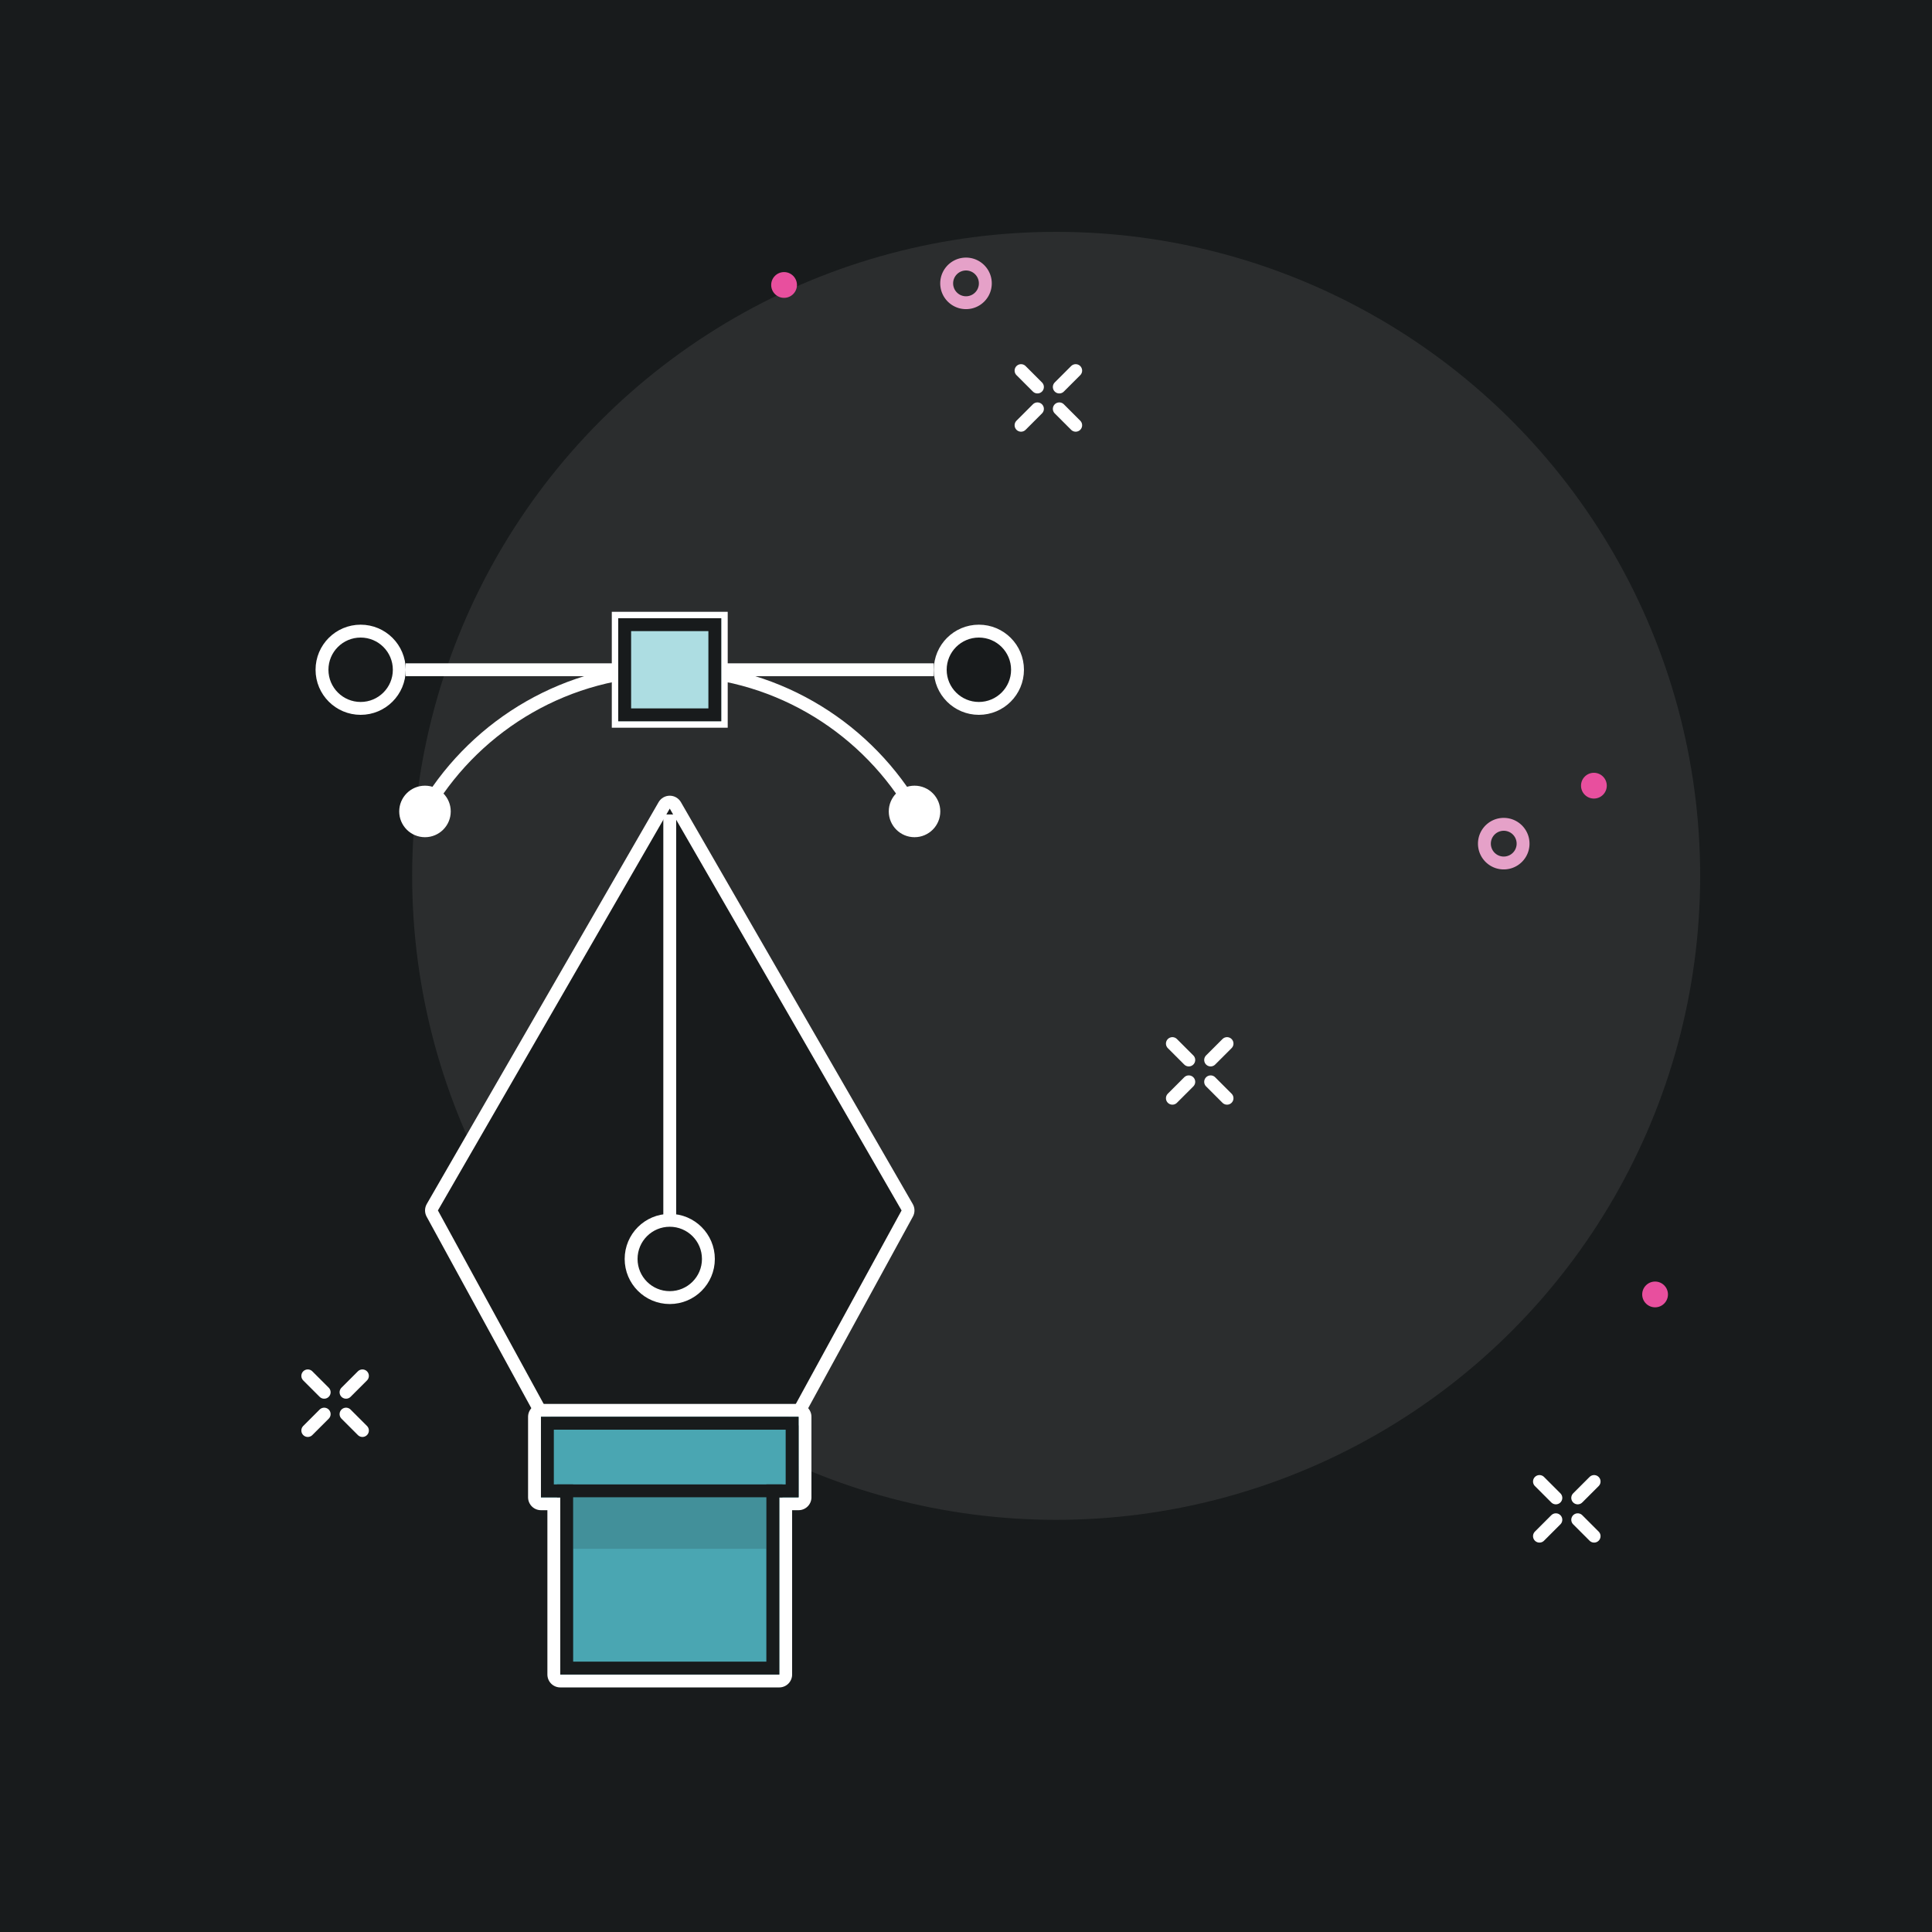 <?xml version="1.0" encoding="UTF-8" standalone="no"?><!DOCTYPE svg PUBLIC "-//W3C//DTD SVG 1.1//EN" "http://www.w3.org/Graphics/SVG/1.1/DTD/svg11.dtd"><svg width="100%" height="100%" viewBox="0 0 300 300" version="1.1" xmlns="http://www.w3.org/2000/svg" xmlns:xlink="http://www.w3.org/1999/xlink" xml:space="preserve" xmlns:serif="http://www.serif.com/" style="fill-rule:evenodd;clip-rule:evenodd;stroke-linecap:round;stroke-miterlimit:3;"><rect x="0" y="0" width="300" height="300" style="fill:#181b1c;"/><g><circle cx="164" cy="136" r="100" style="fill:#656565;fill-opacity:0.25;"/><g><path d="M56.278,222.13l-2.546,-2.546" style="fill:none;stroke:#fff;stroke-width:2px;"/><path d="M50.338,216.19l-2.545,-2.545" style="fill:none;stroke:#fff;stroke-width:2px;"/><path d="M56.278,213.645l-2.546,2.545" style="fill:none;stroke:#fff;stroke-width:2px;"/><path d="M50.338,219.584l-2.545,2.546" style="fill:none;stroke:#fff;stroke-width:2px;"/></g><g><path d="M190.533,170.533l-2.546,-2.546" style="fill:none;stroke:#fff;stroke-width:2px;"/><path d="M184.593,164.593l-2.545,-2.545" style="fill:none;stroke:#fff;stroke-width:2px;"/><path d="M190.533,162.048l-2.546,2.545" style="fill:none;stroke:#fff;stroke-width:2px;"/><path d="M184.593,167.987l-2.545,2.546" style="fill:none;stroke:#fff;stroke-width:2px;"/></g><g><path d="M167.033,66.033l-2.546,-2.546" style="fill:none;stroke:#fff;stroke-width:2px;"/><path d="M161.093,60.093l-2.545,-2.545" style="fill:none;stroke:#fff;stroke-width:2px;"/><path d="M167.033,57.548l-2.546,2.545" style="fill:none;stroke:#fff;stroke-width:2px;"/><path d="M161.093,63.487l-2.545,2.546" style="fill:none;stroke:#fff;stroke-width:2px;"/></g><g><path d="M247.533,238.533l-2.546,-2.546" style="fill:none;stroke:#fff;stroke-width:2px;"/><path d="M241.593,232.593l-2.545,-2.545" style="fill:none;stroke:#fff;stroke-width:2px;"/><path d="M247.533,230.048l-2.546,2.545" style="fill:none;stroke:#fff;stroke-width:2px;"/><path d="M241.593,235.987l-2.545,2.546" style="fill:none;stroke:#fff;stroke-width:2px;"/></g><g><circle cx="121.75" cy="44.25" r="2" style="fill:#e84f9e;"/></g><g><circle cx="247.5" cy="122" r="2" style="fill:#e84f9e;"/></g><g><circle cx="257" cy="201" r="2" style="fill:#e84f9e;"/></g><g><path d="M150.052,40l0.051,0.001l0.052,0.002l0.051,0.002l0.051,0.003l0.051,0.004l0.05,0.004l0.051,0.005l0.05,0.005l0.05,0.006l0.05,0.007l0.05,0.007l0.049,0.008l0.05,0.009l0.049,0.009l0.049,0.009l0.048,0.011l0.049,0.011l0.048,0.011l0.048,0.012l0.048,0.013l0.048,0.013l0.047,0.014l0.047,0.014l0.047,0.015l0.046,0.015l0.047,0.016l0.046,0.017l0.046,0.017l0.045,0.018l0.045,0.018l0.045,0.019l0.045,0.019l0.045,0.02l0.044,0.02l0.044,0.021l0.043,0.021l0.043,0.022l0.043,0.022l0.043,0.023l0.042,0.023l0.042,0.024l0.042,0.025l0.041,0.024l0.042,0.026l0.04,0.026l0.041,0.026l0.04,0.027l0.04,0.027l0.039,0.027l0.039,0.029l0.039,0.028l0.038,0.029l0.038,0.03l0.038,0.03l0.037,0.03l0.037,0.031l0.036,0.031l0.036,0.032l0.036,0.032l0.035,0.032l0.035,0.033l0.035,0.033l0.034,0.034l0.034,0.034l0.033,0.035l0.033,0.035l0.032,0.035l0.032,0.036l0.032,0.036l0.031,0.036l0.031,0.037l0.03,0.037l0.03,0.038l0.03,0.038l0.029,0.038l0.028,0.039l0.029,0.039l0.027,0.039l0.027,0.04l0.027,0.04l0.026,0.041l0.026,0.04l0.026,0.042l0.024,0.041l0.025,0.042l0.024,0.042l0.023,0.042l0.023,0.043l0.022,0.043l0.022,0.043l0.021,0.043l0.021,0.044l0.02,0.044l0.02,0.045l0.019,0.045l0.019,0.045l0.018,0.045l0.018,0.045l0.017,0.046l0.017,0.046l0.016,0.047l0.015,0.046l0.015,0.047l0.014,0.047l0.014,0.047l0.013,0.048l0.013,0.048l0.012,0.048l0.011,0.048l0.011,0.049l0.011,0.048l0.009,0.049l0.009,0.049l0.009,0.05l0.008,0.049l0.007,0.05l0.007,0.05l0.006,0.05l0.005,0.05l0.005,0.051l0.004,0.05l0.004,0.051l0.003,0.051l0.002,0.051l0.002,0.052l0.001,0.051l0,0.052l0,0.052l-0.001,0.051l-0.002,0.052l-0.002,0.051l-0.003,0.051l-0.004,0.051l-0.004,0.05l-0.005,0.051l-0.005,0.05l-0.006,0.05l-0.007,0.05l-0.007,0.05l-0.008,0.049l-0.009,0.05l-0.009,0.049l-0.009,0.049l-0.011,0.048l-0.011,0.049l-0.011,0.048l-0.012,0.048l-0.013,0.048l-0.013,0.048l-0.014,0.047l-0.014,0.047l-0.015,0.047l-0.015,0.046l-0.016,0.047l-0.017,0.046l-0.017,0.046l-0.018,0.045l-0.018,0.045l-0.019,0.045l-0.019,0.045l-0.02,0.045l-0.02,0.044l-0.021,0.044l-0.021,0.043l-0.022,0.043l-0.022,0.043l-0.023,0.043l-0.023,0.042l-0.024,0.042l-0.025,0.042l-0.024,0.041l-0.026,0.042l-0.026,0.04l-0.026,0.041l-0.027,0.04l-0.027,0.04l-0.027,0.039l-0.029,0.039l-0.028,0.039l-0.029,0.038l-0.03,0.038l-0.03,0.038l-0.03,0.037l-0.031,0.037l-0.031,0.036l-0.032,0.036l-0.032,0.036l-0.032,0.035l-0.033,0.035l-0.033,0.035l-0.034,0.034l-0.034,0.034l-0.035,0.033l-0.035,0.033l-0.035,0.032l-0.036,0.032l-0.036,0.032l-0.036,0.031l-0.037,0.031l-0.037,0.03l-0.038,0.03l-0.038,0.03l-0.038,0.029l-0.039,0.028l-0.039,0.029l-0.039,0.027l-0.04,0.027l-0.04,0.027l-0.041,0.026l-0.04,0.026l-0.042,0.026l-0.041,0.024l-0.042,0.025l-0.042,0.024l-0.042,0.023l-0.043,0.023l-0.043,0.022l-0.043,0.022l-0.043,0.021l-0.044,0.021l-0.044,0.02l-0.045,0.02l-0.045,0.019l-0.045,0.019l-0.045,0.018l-0.045,0.018l-0.046,0.017l-0.046,0.017l-0.047,0.016l-0.046,0.015l-0.047,0.015l-0.047,0.014l-0.047,0.014l-0.048,0.013l-0.048,0.013l-0.048,0.012l-0.048,0.011l-0.049,0.011l-0.048,0.011l-0.049,0.009l-0.049,0.009l-0.05,0.009l-0.049,0.008l-0.05,0.007l-0.05,0.007l-0.05,0.006l-0.05,0.005l-0.051,0.005l-0.05,0.004l-0.051,0.004l-0.051,0.003l-0.051,0.002l-0.052,0.002l-0.051,0.001l-0.052,0l-0.052,0l-0.051,-0.001l-0.052,-0.002l-0.051,-0.002l-0.051,-0.003l-0.051,-0.004l-0.05,-0.004l-0.051,-0.005l-0.05,-0.005l-0.05,-0.006l-0.05,-0.007l-0.05,-0.007l-0.049,-0.008l-0.05,-0.009l-0.049,-0.009l-0.049,-0.009l-0.048,-0.011l-0.049,-0.011l-0.048,-0.011l-0.048,-0.012l-0.048,-0.013l-0.048,-0.013l-0.047,-0.014l-0.047,-0.014l-0.047,-0.015l-0.046,-0.015l-0.047,-0.016l-0.046,-0.017l-0.046,-0.017l-0.045,-0.018l-0.045,-0.018l-0.045,-0.019l-0.045,-0.019l-0.045,-0.02l-0.044,-0.02l-0.044,-0.021l-0.043,-0.021l-0.043,-0.022l-0.043,-0.022l-0.043,-0.023l-0.042,-0.023l-0.042,-0.024l-0.042,-0.025l-0.041,-0.024l-0.042,-0.026l-0.04,-0.026l-0.041,-0.026l-0.04,-0.027l-0.04,-0.027l-0.039,-0.027l-0.039,-0.029l-0.039,-0.028l-0.038,-0.029l-0.038,-0.03l-0.038,-0.03l-0.037,-0.03l-0.037,-0.031l-0.036,-0.031l-0.036,-0.032l-0.036,-0.032l-0.035,-0.032l-0.035,-0.033l-0.035,-0.033l-0.034,-0.034l-0.034,-0.034l-0.033,-0.035l-0.033,-0.035l-0.032,-0.035l-0.032,-0.036l-0.032,-0.036l-0.031,-0.036l-0.031,-0.037l-0.03,-0.037l-0.03,-0.038l-0.03,-0.038l-0.029,-0.038l-0.028,-0.039l-0.029,-0.039l-0.027,-0.039l-0.027,-0.04l-0.027,-0.04l-0.026,-0.041l-0.026,-0.04l-0.026,-0.042l-0.024,-0.041l-0.025,-0.042l-0.024,-0.042l-0.023,-0.042l-0.023,-0.043l-0.022,-0.043l-0.022,-0.043l-0.021,-0.043l-0.021,-0.044l-0.02,-0.044l-0.02,-0.045l-0.019,-0.045l-0.019,-0.045l-0.018,-0.045l-0.018,-0.045l-0.017,-0.046l-0.017,-0.046l-0.016,-0.047l-0.015,-0.046l-0.015,-0.047l-0.014,-0.047l-0.014,-0.047l-0.013,-0.048l-0.013,-0.048l-0.012,-0.048l-0.011,-0.048l-0.011,-0.049l-0.011,-0.048l-0.009,-0.049l-0.009,-0.049l-0.009,-0.05l-0.008,-0.049l-0.007,-0.05l-0.007,-0.05l-0.006,-0.05l-0.005,-0.05l-0.005,-0.051l-0.004,-0.05l-0.004,-0.051l-0.003,-0.051l-0.002,-0.051l-0.002,-0.052l-0.001,-0.051l0,-0.052l0,-0.052l0.001,-0.051l0.002,-0.052l0.002,-0.051l0.003,-0.051l0.004,-0.051l0.004,-0.05l0.005,-0.051l0.005,-0.05l0.006,-0.05l0.007,-0.05l0.007,-0.05l0.008,-0.049l0.009,-0.05l0.009,-0.049l0.009,-0.049l0.011,-0.048l0.011,-0.049l0.011,-0.048l0.012,-0.048l0.013,-0.048l0.013,-0.048l0.014,-0.047l0.014,-0.047l0.015,-0.047l0.015,-0.046l0.016,-0.047l0.017,-0.046l0.017,-0.046l0.018,-0.045l0.018,-0.045l0.019,-0.045l0.019,-0.045l0.02,-0.045l0.02,-0.044l0.021,-0.044l0.021,-0.043l0.022,-0.043l0.022,-0.043l0.023,-0.043l0.023,-0.042l0.024,-0.042l0.025,-0.042l0.024,-0.041l0.026,-0.042l0.026,-0.04l0.026,-0.041l0.027,-0.04l0.027,-0.04l0.027,-0.039l0.029,-0.039l0.028,-0.039l0.029,-0.038l0.03,-0.038l0.03,-0.038l0.03,-0.037l0.031,-0.037l0.031,-0.036l0.032,-0.036l0.032,-0.036l0.032,-0.035l0.033,-0.035l0.033,-0.035l0.034,-0.034l0.034,-0.034l0.035,-0.033l0.035,-0.033l0.035,-0.032l0.036,-0.032l0.036,-0.032l0.036,-0.031l0.037,-0.031l0.037,-0.03l0.038,-0.03l0.038,-0.03l0.038,-0.029l0.039,-0.028l0.039,-0.029l0.039,-0.027l0.04,-0.027l0.04,-0.027l0.041,-0.026l0.04,-0.026l0.042,-0.026l0.041,-0.024l0.042,-0.025l0.042,-0.024l0.042,-0.023l0.043,-0.023l0.043,-0.022l0.043,-0.022l0.043,-0.021l0.044,-0.021l0.044,-0.02l0.045,-0.02l0.045,-0.019l0.045,-0.019l0.045,-0.018l0.045,-0.018l0.046,-0.017l0.046,-0.017l0.047,-0.016l0.046,-0.015l0.047,-0.015l0.047,-0.014l0.047,-0.014l0.048,-0.013l0.048,-0.013l0.048,-0.012l0.048,-0.011l0.049,-0.011l0.048,-0.011l0.049,-0.009l0.049,-0.009l0.05,-0.009l0.049,-0.008l0.05,-0.007l0.05,-0.007l0.05,-0.006l0.05,-0.005l0.051,-0.005l0.05,-0.004l0.051,-0.004l0.051,-0.003l0.051,-0.002l0.052,-0.002l0.051,-0.001l0.052,0l0.052,0Zm-0.078,2l-0.027,0.001l-0.026,0.001l-0.025,0.001l-0.025,0.001l-0.025,0.002l-0.027,0.002l-0.026,0.003l-0.024,0.002l-0.026,0.003l-0.026,0.004l-0.023,0.003l-0.025,0.004l-0.024,0.004l-0.026,0.005l-0.023,0.005l-0.023,0.005l-0.025,0.005l-0.025,0.006l-0.025,0.006l-0.021,0.006l-0.024,0.006l-0.024,0.008l-0.023,0.006l-0.025,0.008l-0.022,0.008l-0.022,0.007l-0.024,0.009l-0.022,0.008l-0.023,0.009l-0.024,0.01l-0.019,0.008l-0.023,0.01l-0.023,0.01l-0.022,0.01l-0.023,0.011l-0.02,0.01l-0.023,0.011l-0.02,0.011l-0.022,0.011l-0.021,0.012l-0.019,0.011l-0.023,0.013l-0.022,0.013l-0.021,0.013l-0.018,0.012l-0.02,0.013l-0.021,0.014l-0.02,0.013l-0.019,0.014l-0.019,0.013l-0.021,0.016l-0.02,0.015l-0.018,0.014l-0.018,0.015l-0.018,0.014l-0.021,0.018l-0.018,0.015l-0.018,0.016l-0.018,0.016l-0.016,0.014l-0.02,0.019l-0.016,0.016l-0.017,0.016l-0.019,0.02l-0.016,0.016l-0.015,0.017l-0.017,0.018l-0.015,0.017l-0.018,0.021l-0.017,0.019l-0.012,0.014l-0.016,0.019l-0.017,0.022l-0.015,0.019l-0.013,0.017l-0.014,0.02l-0.015,0.021l-0.013,0.018l-0.015,0.022l-0.013,0.019l-0.013,0.02l-0.014,0.023l-0.012,0.019l-0.012,0.021l-0.012,0.02l-0.012,0.021l-0.012,0.021l-0.011,0.022l-0.011,0.021l-0.011,0.021l-0.011,0.023l-0.009,0.019l-0.011,0.022l-0.01,0.024l-0.01,0.023l-0.009,0.023l-0.008,0.02l-0.01,0.024l-0.008,0.022l-0.007,0.02l-0.01,0.029l-0.007,0.021l-0.007,0.021l-0.008,0.027l-0.007,0.022l-0.006,0.023l-0.006,0.022l-0.006,0.023l-0.006,0.027l-0.005,0.024l-0.005,0.024l-0.005,0.024l-0.005,0.024l-0.004,0.025l-0.004,0.025l-0.004,0.025l-0.002,0.022l-0.004,0.029l-0.003,0.027l-0.002,0.022l-0.002,0.023l-0.002,0.027l-0.001,0.027l-0.001,0.024l-0.001,0.027l-0.001,0.028l0,0.025l0,0.025l0.001,0.028l0.001,0.027l0.001,0.024l0.001,0.027l0.002,0.027l0.002,0.023l0.002,0.022l0.003,0.027l0.004,0.029l0.002,0.022l0.004,0.025l0.004,0.025l0.004,0.025l0.005,0.024l0.005,0.024l0.005,0.024l0.005,0.024l0.006,0.027l0.006,0.023l0.006,0.022l0.006,0.023l0.007,0.022l0.008,0.027l0.007,0.021l0.007,0.021l0.01,0.029l0.007,0.02l0.008,0.022l0.01,0.024l0.008,0.02l0.009,0.023l0.01,0.023l0.01,0.024l0.011,0.022l0.009,0.019l0.011,0.023l0.011,0.021l0.011,0.021l0.011,0.022l0.012,0.021l0.012,0.021l0.012,0.02l0.012,0.021l0.012,0.019l0.014,0.023l0.013,0.02l0.013,0.019l0.015,0.022l0.013,0.018l0.015,0.021l0.014,0.02l0.013,0.017l0.015,0.019l0.017,0.022l0.016,0.019l0.012,0.014l0.017,0.019l0.018,0.021l0.015,0.017l0.017,0.018l0.015,0.017l0.016,0.016l0.019,0.02l0.017,0.016l0.016,0.016l0.02,0.019l0.016,0.014l0.018,0.016l0.018,0.016l0.018,0.015l0.021,0.018l0.018,0.014l0.018,0.015l0.018,0.014l0.02,0.015l0.021,0.016l0.019,0.013l0.019,0.014l0.02,0.013l0.021,0.014l0.02,0.013l0.018,0.012l0.021,0.013l0.022,0.013l0.023,0.013l0.019,0.011l0.021,0.012l0.022,0.011l0.02,0.011l0.023,0.011l0.02,0.01l0.023,0.011l0.022,0.01l0.023,0.01l0.023,0.01l0.019,0.008l0.024,0.01l0.023,0.009l0.022,0.008l0.024,0.009l0.022,0.007l0.022,0.008l0.025,0.008l0.023,0.006l0.024,0.008l0.024,0.006l0.021,0.006l0.025,0.006l0.025,0.006l0.025,0.005l0.023,0.005l0.023,0.005l0.026,0.005l0.024,0.004l0.025,0.004l0.023,0.003l0.026,0.004l0.026,0.003l0.024,0.002l0.026,0.003l0.027,0.002l0.025,0.002l0.025,0.001l0.025,0.001l0.026,0.001l0.027,0.001l0.026,0l0.026,0l0.027,-0.001l0.026,-0.001l0.025,-0.001l0.025,-0.001l0.025,-0.002l0.027,-0.002l0.026,-0.003l0.024,-0.002l0.026,-0.003l0.026,-0.004l0.023,-0.003l0.025,-0.004l0.024,-0.004l0.026,-0.005l0.023,-0.005l0.023,-0.005l0.025,-0.005l0.025,-0.006l0.025,-0.006l0.021,-0.006l0.024,-0.006l0.024,-0.008l0.023,-0.006l0.025,-0.008l0.022,-0.008l0.022,-0.007l0.024,-0.009l0.022,-0.008l0.023,-0.009l0.024,-0.01l0.019,-0.008l0.023,-0.01l0.023,-0.01l0.022,-0.01l0.023,-0.011l0.02,-0.01l0.023,-0.011l0.02,-0.011l0.022,-0.011l0.021,-0.012l0.019,-0.011l0.023,-0.013l0.022,-0.013l0.021,-0.013l0.018,-0.012l0.02,-0.013l0.021,-0.014l0.02,-0.013l0.019,-0.014l0.019,-0.013l0.021,-0.016l0.02,-0.015l0.018,-0.014l0.018,-0.015l0.018,-0.014l0.021,-0.018l0.018,-0.015l0.018,-0.016l0.018,-0.016l0.016,-0.014l0.02,-0.019l0.016,-0.016l0.017,-0.016l0.019,-0.02l0.016,-0.016l0.015,-0.017l0.017,-0.018l0.015,-0.017l0.018,-0.021l0.017,-0.019l0.012,-0.014l0.016,-0.019l0.017,-0.022l0.015,-0.019l0.013,-0.017l0.014,-0.02l0.015,-0.021l0.013,-0.018l0.015,-0.022l0.013,-0.019l0.013,-0.02l0.014,-0.023l0.012,-0.019l0.012,-0.021l0.012,-0.02l0.012,-0.021l0.012,-0.021l0.011,-0.022l0.011,-0.021l0.011,-0.021l0.011,-0.023l0.009,-0.019l0.011,-0.022l0.01,-0.024l0.01,-0.023l0.009,-0.023l0.008,-0.02l0.01,-0.024l0.008,-0.022l0.007,-0.02l0.01,-0.029l0.007,-0.021l0.007,-0.021l0.008,-0.027l0.007,-0.022l0.006,-0.023l0.006,-0.022l0.006,-0.023l0.006,-0.027l0.005,-0.024l0.005,-0.024l0.005,-0.024l0.005,-0.024l0.004,-0.025l0.004,-0.025l0.004,-0.025l0.002,-0.022l0.004,-0.029l0.003,-0.027l0.002,-0.022l0.002,-0.023l0.002,-0.027l0.001,-0.027l0.001,-0.024l0.001,-0.027l0.001,-0.028l0,-0.025l0,-0.025l-0.001,-0.028l-0.001,-0.027l-0.001,-0.024l-0.001,-0.027l-0.002,-0.027l-0.002,-0.023l-0.002,-0.022l-0.003,-0.027l-0.004,-0.029l-0.002,-0.022l-0.004,-0.025l-0.004,-0.025l-0.004,-0.025l-0.005,-0.024l-0.005,-0.024l-0.005,-0.024l-0.005,-0.024l-0.006,-0.027l-0.006,-0.023l-0.006,-0.022l-0.006,-0.023l-0.007,-0.022l-0.008,-0.027l-0.007,-0.021l-0.007,-0.021l-0.01,-0.029l-0.007,-0.02l-0.008,-0.022l-0.01,-0.024l-0.008,-0.02l-0.009,-0.023l-0.01,-0.023l-0.01,-0.024l-0.011,-0.022l-0.009,-0.019l-0.011,-0.023l-0.011,-0.021l-0.011,-0.021l-0.011,-0.022l-0.012,-0.021l-0.012,-0.021l-0.012,-0.02l-0.012,-0.021l-0.012,-0.019l-0.014,-0.023l-0.013,-0.02l-0.013,-0.019l-0.015,-0.022l-0.013,-0.018l-0.015,-0.021l-0.014,-0.02l-0.013,-0.017l-0.015,-0.019l-0.017,-0.022l-0.016,-0.019l-0.012,-0.014l-0.017,-0.019l-0.018,-0.021l-0.015,-0.017l-0.017,-0.018l-0.015,-0.017l-0.016,-0.016l-0.019,-0.02l-0.017,-0.016l-0.016,-0.016l-0.02,-0.019l-0.016,-0.014l-0.018,-0.016l-0.018,-0.016l-0.018,-0.015l-0.021,-0.018l-0.018,-0.014l-0.018,-0.015l-0.018,-0.014l-0.02,-0.015l-0.021,-0.016l-0.019,-0.013l-0.019,-0.014l-0.02,-0.013l-0.021,-0.014l-0.02,-0.013l-0.018,-0.012l-0.021,-0.013l-0.022,-0.013l-0.023,-0.013l-0.019,-0.011l-0.021,-0.012l-0.022,-0.011l-0.02,-0.011l-0.023,-0.011l-0.02,-0.01l-0.023,-0.011l-0.022,-0.01l-0.023,-0.01l-0.023,-0.01l-0.019,-0.008l-0.024,-0.01l-0.023,-0.009l-0.022,-0.008l-0.024,-0.009l-0.022,-0.007l-0.022,-0.008l-0.025,-0.008l-0.023,-0.006l-0.024,-0.008l-0.024,-0.006l-0.021,-0.006l-0.025,-0.006l-0.025,-0.006l-0.025,-0.005l-0.023,-0.005l-0.023,-0.005l-0.026,-0.005l-0.024,-0.004l-0.025,-0.004l-0.023,-0.003l-0.026,-0.004l-0.026,-0.003l-0.024,-0.002l-0.026,-0.003l-0.027,-0.002l-0.025,-0.002l-0.025,-0.001l-0.025,-0.001l-0.026,-0.001l-0.027,-0.001l-0.026,0l-0.026,0Z" style="fill:#e5a1c8;"/></g><g><path d="M233.552,127l0.051,0.001l0.052,0.002l0.051,0.002l0.051,0.003l0.051,0.004l0.05,0.004l0.051,0.005l0.05,0.005l0.05,0.006l0.05,0.007l0.05,0.007l0.049,0.008l0.05,0.009l0.049,0.009l0.049,0.009l0.048,0.011l0.049,0.011l0.048,0.011l0.048,0.012l0.048,0.013l0.048,0.013l0.047,0.014l0.047,0.014l0.047,0.015l0.046,0.015l0.047,0.016l0.046,0.017l0.046,0.017l0.045,0.018l0.045,0.018l0.045,0.019l0.045,0.019l0.045,0.02l0.044,0.02l0.044,0.021l0.043,0.021l0.043,0.022l0.043,0.022l0.043,0.023l0.042,0.023l0.042,0.024l0.042,0.025l0.041,0.024l0.042,0.026l0.04,0.026l0.041,0.026l0.04,0.027l0.04,0.027l0.039,0.027l0.039,0.029l0.039,0.028l0.038,0.029l0.038,0.03l0.038,0.03l0.037,0.03l0.037,0.031l0.036,0.031l0.036,0.032l0.036,0.032l0.035,0.032l0.035,0.033l0.035,0.033l0.034,0.034l0.034,0.034l0.033,0.035l0.033,0.035l0.032,0.035l0.032,0.036l0.032,0.036l0.031,0.036l0.031,0.037l0.03,0.037l0.03,0.038l0.03,0.038l0.029,0.038l0.028,0.039l0.029,0.039l0.027,0.039l0.027,0.04l0.027,0.04l0.026,0.041l0.026,0.04l0.026,0.042l0.024,0.041l0.025,0.042l0.024,0.042l0.023,0.042l0.023,0.043l0.022,0.043l0.022,0.043l0.021,0.043l0.021,0.044l0.02,0.044l0.02,0.045l0.019,0.045l0.019,0.045l0.018,0.045l0.018,0.045l0.017,0.046l0.017,0.046l0.016,0.047l0.015,0.046l0.015,0.047l0.014,0.047l0.014,0.047l0.013,0.048l0.013,0.048l0.012,0.048l0.011,0.048l0.011,0.049l0.011,0.048l0.009,0.049l0.009,0.049l0.009,0.05l0.008,0.049l0.007,0.05l0.007,0.05l0.006,0.05l0.005,0.05l0.005,0.051l0.004,0.05l0.004,0.051l0.003,0.051l0.002,0.051l0.002,0.052l0.001,0.051l0,0.052l0,0.052l-0.001,0.051l-0.002,0.052l-0.002,0.051l-0.003,0.051l-0.004,0.051l-0.004,0.05l-0.005,0.051l-0.005,0.05l-0.006,0.05l-0.007,0.05l-0.007,0.05l-0.008,0.049l-0.009,0.05l-0.009,0.049l-0.009,0.049l-0.011,0.048l-0.011,0.049l-0.011,0.048l-0.012,0.048l-0.013,0.048l-0.013,0.048l-0.014,0.047l-0.014,0.047l-0.015,0.047l-0.015,0.046l-0.016,0.047l-0.017,0.046l-0.017,0.046l-0.018,0.045l-0.018,0.045l-0.019,0.045l-0.019,0.045l-0.02,0.045l-0.02,0.044l-0.021,0.044l-0.021,0.043l-0.022,0.043l-0.022,0.043l-0.023,0.043l-0.023,0.042l-0.024,0.042l-0.025,0.042l-0.024,0.041l-0.026,0.042l-0.026,0.04l-0.026,0.041l-0.027,0.04l-0.027,0.04l-0.027,0.039l-0.029,0.039l-0.028,0.039l-0.029,0.038l-0.03,0.038l-0.03,0.038l-0.03,0.037l-0.031,0.037l-0.031,0.036l-0.032,0.036l-0.032,0.036l-0.032,0.035l-0.033,0.035l-0.033,0.035l-0.034,0.034l-0.034,0.034l-0.035,0.033l-0.035,0.033l-0.035,0.032l-0.036,0.032l-0.036,0.032l-0.036,0.031l-0.037,0.031l-0.037,0.03l-0.038,0.03l-0.038,0.03l-0.038,0.029l-0.039,0.028l-0.039,0.029l-0.039,0.027l-0.04,0.027l-0.04,0.027l-0.041,0.026l-0.04,0.026l-0.042,0.026l-0.041,0.024l-0.042,0.025l-0.042,0.024l-0.042,0.023l-0.043,0.023l-0.043,0.022l-0.043,0.022l-0.043,0.021l-0.044,0.021l-0.044,0.02l-0.045,0.02l-0.045,0.019l-0.045,0.019l-0.045,0.018l-0.045,0.018l-0.046,0.017l-0.046,0.017l-0.047,0.016l-0.046,0.015l-0.047,0.015l-0.047,0.014l-0.047,0.014l-0.048,0.013l-0.048,0.013l-0.048,0.012l-0.048,0.011l-0.049,0.011l-0.048,0.011l-0.049,0.009l-0.049,0.009l-0.05,0.009l-0.049,0.008l-0.05,0.007l-0.05,0.007l-0.05,0.006l-0.05,0.005l-0.051,0.005l-0.05,0.004l-0.051,0.004l-0.051,0.003l-0.051,0.002l-0.052,0.002l-0.051,0.001l-0.052,0l-0.052,0l-0.051,-0.001l-0.052,-0.002l-0.051,-0.002l-0.051,-0.003l-0.051,-0.004l-0.05,-0.004l-0.051,-0.005l-0.05,-0.005l-0.05,-0.006l-0.05,-0.007l-0.05,-0.007l-0.049,-0.008l-0.05,-0.009l-0.049,-0.009l-0.049,-0.009l-0.048,-0.011l-0.049,-0.011l-0.048,-0.011l-0.048,-0.012l-0.048,-0.013l-0.048,-0.013l-0.047,-0.014l-0.047,-0.014l-0.047,-0.015l-0.046,-0.015l-0.047,-0.016l-0.046,-0.017l-0.046,-0.017l-0.045,-0.018l-0.045,-0.018l-0.045,-0.019l-0.045,-0.019l-0.045,-0.02l-0.044,-0.02l-0.044,-0.021l-0.043,-0.021l-0.043,-0.022l-0.043,-0.022l-0.043,-0.023l-0.042,-0.023l-0.042,-0.024l-0.042,-0.025l-0.041,-0.024l-0.042,-0.026l-0.04,-0.026l-0.041,-0.026l-0.04,-0.027l-0.04,-0.027l-0.039,-0.027l-0.039,-0.029l-0.039,-0.028l-0.038,-0.029l-0.038,-0.03l-0.038,-0.03l-0.037,-0.03l-0.037,-0.031l-0.036,-0.031l-0.036,-0.032l-0.036,-0.032l-0.035,-0.032l-0.035,-0.033l-0.035,-0.033l-0.034,-0.034l-0.034,-0.034l-0.033,-0.035l-0.033,-0.035l-0.032,-0.035l-0.032,-0.036l-0.032,-0.036l-0.031,-0.036l-0.031,-0.037l-0.03,-0.037l-0.03,-0.038l-0.03,-0.038l-0.029,-0.038l-0.028,-0.039l-0.029,-0.039l-0.027,-0.039l-0.027,-0.04l-0.027,-0.04l-0.026,-0.041l-0.026,-0.04l-0.026,-0.042l-0.024,-0.041l-0.025,-0.042l-0.024,-0.042l-0.023,-0.042l-0.023,-0.043l-0.022,-0.043l-0.022,-0.043l-0.021,-0.043l-0.021,-0.044l-0.02,-0.044l-0.02,-0.045l-0.019,-0.045l-0.019,-0.045l-0.018,-0.045l-0.018,-0.045l-0.017,-0.046l-0.017,-0.046l-0.016,-0.047l-0.015,-0.046l-0.015,-0.047l-0.014,-0.047l-0.014,-0.047l-0.013,-0.048l-0.013,-0.048l-0.012,-0.048l-0.011,-0.048l-0.011,-0.049l-0.011,-0.048l-0.009,-0.049l-0.009,-0.049l-0.009,-0.05l-0.008,-0.049l-0.007,-0.05l-0.007,-0.05l-0.006,-0.05l-0.005,-0.05l-0.005,-0.051l-0.004,-0.05l-0.004,-0.051l-0.003,-0.051l-0.002,-0.051l-0.002,-0.052l-0.001,-0.051l0,-0.052l0,-0.052l0.001,-0.051l0.002,-0.052l0.002,-0.051l0.003,-0.051l0.004,-0.051l0.004,-0.05l0.005,-0.051l0.005,-0.05l0.006,-0.05l0.007,-0.05l0.007,-0.05l0.008,-0.049l0.009,-0.05l0.009,-0.049l0.009,-0.049l0.011,-0.048l0.011,-0.049l0.011,-0.048l0.012,-0.048l0.013,-0.048l0.013,-0.048l0.014,-0.047l0.014,-0.047l0.015,-0.047l0.015,-0.046l0.016,-0.047l0.017,-0.046l0.017,-0.046l0.018,-0.045l0.018,-0.045l0.019,-0.045l0.019,-0.045l0.02,-0.045l0.02,-0.044l0.021,-0.044l0.021,-0.043l0.022,-0.043l0.022,-0.043l0.023,-0.043l0.023,-0.042l0.024,-0.042l0.025,-0.042l0.024,-0.041l0.026,-0.042l0.026,-0.04l0.026,-0.041l0.027,-0.04l0.027,-0.04l0.027,-0.039l0.029,-0.039l0.028,-0.039l0.029,-0.038l0.03,-0.038l0.03,-0.038l0.03,-0.037l0.031,-0.037l0.031,-0.036l0.032,-0.036l0.032,-0.036l0.032,-0.035l0.033,-0.035l0.033,-0.035l0.034,-0.034l0.034,-0.034l0.035,-0.033l0.035,-0.033l0.035,-0.032l0.036,-0.032l0.036,-0.032l0.036,-0.031l0.037,-0.031l0.037,-0.03l0.038,-0.03l0.038,-0.03l0.038,-0.029l0.039,-0.028l0.039,-0.029l0.039,-0.027l0.04,-0.027l0.04,-0.027l0.041,-0.026l0.04,-0.026l0.042,-0.026l0.041,-0.024l0.042,-0.025l0.042,-0.024l0.042,-0.023l0.043,-0.023l0.043,-0.022l0.043,-0.022l0.043,-0.021l0.044,-0.021l0.044,-0.02l0.045,-0.02l0.045,-0.019l0.045,-0.019l0.045,-0.018l0.045,-0.018l0.046,-0.017l0.046,-0.017l0.047,-0.016l0.046,-0.015l0.047,-0.015l0.047,-0.014l0.047,-0.014l0.048,-0.013l0.048,-0.013l0.048,-0.012l0.048,-0.011l0.049,-0.011l0.048,-0.011l0.049,-0.009l0.049,-0.009l0.05,-0.009l0.049,-0.008l0.05,-0.007l0.05,-0.007l0.05,-0.006l0.05,-0.005l0.051,-0.005l0.05,-0.004l0.051,-0.004l0.051,-0.003l0.051,-0.002l0.052,-0.002l0.051,-0.001l0.052,0l0.052,0Zm-0.076,2l-0.029,0.001l-0.028,0.001l-0.023,0.001l-0.027,0.001l-0.027,0.002l-0.023,0.002l-0.022,0.002l-0.026,0.003l-0.03,0.004l-0.022,0.002l-0.025,0.004l-0.025,0.004l-0.024,0.004l-0.026,0.005l-0.023,0.005l-0.023,0.005l-0.025,0.005l-0.027,0.007l-0.023,0.005l-0.023,0.006l-0.022,0.006l-0.022,0.007l-0.027,0.008l-0.021,0.007l-0.021,0.007l-0.029,0.01l-0.022,0.008l-0.019,0.007l-0.024,0.009l-0.022,0.009l-0.021,0.009l-0.025,0.01l-0.023,0.01l-0.022,0.011l-0.019,0.009l-0.022,0.011l-0.023,0.011l-0.02,0.011l-0.022,0.011l-0.021,0.012l-0.019,0.011l-0.021,0.012l-0.023,0.014l-0.02,0.012l-0.022,0.014l-0.018,0.012l-0.02,0.013l-0.023,0.016l-0.017,0.012l-0.02,0.014l-0.02,0.015l-0.019,0.014l-0.019,0.015l-0.02,0.016l-0.019,0.015l-0.016,0.013l-0.018,0.017l-0.021,0.018l-0.016,0.014l-0.018,0.017l-0.02,0.018l-0.013,0.013l-0.02,0.019l-0.019,0.02l-0.013,0.013l-0.018,0.02l-0.017,0.018l-0.014,0.016l-0.018,0.021l-0.017,0.018l-0.013,0.016l-0.015,0.019l-0.016,0.02l-0.015,0.019l-0.014,0.019l-0.015,0.02l-0.014,0.02l-0.012,0.017l-0.016,0.023l-0.013,0.02l-0.012,0.018l-0.014,0.022l-0.012,0.02l-0.014,0.023l-0.012,0.021l-0.011,0.019l-0.012,0.021l-0.011,0.022l-0.011,0.02l-0.011,0.023l-0.011,0.022l-0.009,0.019l-0.011,0.022l-0.01,0.023l-0.01,0.025l-0.009,0.021l-0.009,0.022l-0.009,0.024l-0.007,0.019l-0.008,0.022l-0.01,0.029l-0.007,0.021l-0.007,0.021l-0.008,0.027l-0.007,0.022l-0.006,0.022l-0.006,0.023l-0.005,0.023l-0.007,0.027l-0.005,0.025l-0.005,0.023l-0.005,0.023l-0.005,0.026l-0.004,0.024l-0.004,0.025l-0.004,0.025l-0.002,0.022l-0.004,0.03l-0.003,0.026l-0.002,0.022l-0.002,0.023l-0.002,0.027l-0.001,0.027l-0.001,0.023l-0.001,0.028l-0.001,0.029l0,0.024l0,0.024l0.001,0.029l0.001,0.028l0.001,0.023l0.001,0.027l0.002,0.027l0.002,0.023l0.002,0.022l0.003,0.026l0.004,0.03l0.002,0.022l0.004,0.025l0.004,0.025l0.004,0.024l0.005,0.026l0.005,0.023l0.005,0.023l0.005,0.025l0.007,0.027l0.005,0.023l0.006,0.023l0.006,0.022l0.007,0.022l0.008,0.027l0.007,0.021l0.007,0.021l0.01,0.029l0.008,0.022l0.007,0.019l0.009,0.024l0.009,0.022l0.009,0.021l0.01,0.025l0.01,0.023l0.011,0.022l0.009,0.019l0.011,0.022l0.011,0.023l0.011,0.02l0.011,0.022l0.012,0.021l0.011,0.019l0.012,0.021l0.014,0.023l0.012,0.02l0.014,0.022l0.012,0.018l0.013,0.02l0.016,0.023l0.012,0.017l0.014,0.02l0.015,0.02l0.014,0.019l0.015,0.019l0.016,0.02l0.015,0.019l0.013,0.016l0.017,0.018l0.018,0.021l0.014,0.016l0.017,0.018l0.018,0.02l0.013,0.013l0.019,0.02l0.02,0.019l0.013,0.013l0.02,0.018l0.018,0.017l0.016,0.014l0.021,0.018l0.018,0.017l0.016,0.013l0.019,0.015l0.02,0.016l0.019,0.015l0.019,0.014l0.02,0.015l0.02,0.014l0.017,0.012l0.023,0.016l0.02,0.013l0.018,0.012l0.022,0.014l0.02,0.012l0.023,0.014l0.021,0.012l0.019,0.011l0.021,0.012l0.022,0.011l0.02,0.011l0.023,0.011l0.022,0.011l0.019,0.009l0.022,0.011l0.023,0.01l0.025,0.01l0.021,0.009l0.022,0.009l0.024,0.009l0.019,0.007l0.022,0.008l0.029,0.01l0.021,0.007l0.021,0.007l0.027,0.008l0.022,0.007l0.022,0.006l0.023,0.006l0.023,0.005l0.027,0.007l0.025,0.005l0.023,0.005l0.023,0.005l0.026,0.005l0.024,0.004l0.025,0.004l0.025,0.004l0.022,0.002l0.03,0.004l0.026,0.003l0.022,0.002l0.023,0.002l0.027,0.002l0.027,0.001l0.023,0.001l0.028,0.001l0.029,0.001l0.024,0l0.024,0l0.029,-0.001l0.028,-0.001l0.023,-0.001l0.027,-0.001l0.027,-0.002l0.023,-0.002l0.022,-0.002l0.026,-0.003l0.03,-0.004l0.022,-0.002l0.025,-0.004l0.025,-0.004l0.024,-0.004l0.026,-0.005l0.023,-0.005l0.023,-0.005l0.025,-0.005l0.027,-0.007l0.023,-0.005l0.023,-0.006l0.022,-0.006l0.022,-0.007l0.027,-0.008l0.021,-0.007l0.021,-0.007l0.029,-0.01l0.022,-0.008l0.019,-0.007l0.024,-0.009l0.022,-0.009l0.021,-0.009l0.025,-0.01l0.023,-0.01l0.022,-0.011l0.019,-0.009l0.022,-0.011l0.023,-0.011l0.02,-0.011l0.022,-0.011l0.021,-0.012l0.019,-0.011l0.021,-0.012l0.023,-0.014l0.02,-0.012l0.022,-0.014l0.018,-0.012l0.02,-0.013l0.023,-0.016l0.017,-0.012l0.02,-0.014l0.02,-0.015l0.019,-0.014l0.019,-0.015l0.02,-0.016l0.019,-0.015l0.016,-0.013l0.018,-0.017l0.021,-0.018l0.016,-0.014l0.018,-0.017l0.02,-0.018l0.013,-0.013l0.02,-0.019l0.019,-0.02l0.013,-0.013l0.018,-0.02l0.017,-0.018l0.014,-0.016l0.018,-0.021l0.017,-0.018l0.013,-0.016l0.015,-0.019l0.016,-0.02l0.015,-0.019l0.014,-0.019l0.015,-0.02l0.014,-0.02l0.012,-0.017l0.016,-0.023l0.013,-0.02l0.012,-0.018l0.014,-0.022l0.012,-0.02l0.014,-0.023l0.012,-0.021l0.011,-0.019l0.012,-0.021l0.011,-0.022l0.011,-0.02l0.011,-0.023l0.011,-0.022l0.009,-0.019l0.011,-0.022l0.01,-0.023l0.01,-0.025l0.009,-0.021l0.009,-0.022l0.009,-0.024l0.007,-0.019l0.008,-0.022l0.01,-0.029l0.007,-0.021l0.007,-0.021l0.008,-0.027l0.007,-0.022l0.006,-0.022l0.006,-0.023l0.005,-0.023l0.007,-0.027l0.005,-0.025l0.005,-0.023l0.005,-0.023l0.005,-0.026l0.004,-0.024l0.004,-0.025l0.004,-0.025l0.002,-0.022l0.004,-0.03l0.003,-0.026l0.002,-0.022l0.002,-0.023l0.002,-0.027l0.001,-0.027l0.001,-0.023l0.001,-0.028l0.001,-0.029l0,-0.024l0,-0.024l-0.001,-0.029l-0.001,-0.028l-0.001,-0.023l-0.001,-0.027l-0.002,-0.027l-0.002,-0.023l-0.002,-0.022l-0.003,-0.026l-0.004,-0.03l-0.002,-0.022l-0.004,-0.025l-0.004,-0.025l-0.004,-0.024l-0.005,-0.026l-0.005,-0.023l-0.005,-0.023l-0.005,-0.025l-0.007,-0.027l-0.005,-0.023l-0.006,-0.023l-0.006,-0.022l-0.007,-0.022l-0.008,-0.027l-0.007,-0.021l-0.007,-0.021l-0.01,-0.029l-0.008,-0.022l-0.007,-0.019l-0.009,-0.024l-0.009,-0.022l-0.009,-0.021l-0.01,-0.025l-0.01,-0.023l-0.011,-0.022l-0.009,-0.019l-0.011,-0.022l-0.011,-0.023l-0.011,-0.02l-0.011,-0.022l-0.012,-0.021l-0.011,-0.019l-0.012,-0.021l-0.014,-0.023l-0.012,-0.02l-0.014,-0.022l-0.012,-0.018l-0.013,-0.02l-0.016,-0.023l-0.012,-0.017l-0.014,-0.02l-0.015,-0.02l-0.014,-0.019l-0.015,-0.019l-0.016,-0.02l-0.015,-0.019l-0.013,-0.016l-0.017,-0.018l-0.018,-0.021l-0.014,-0.016l-0.017,-0.018l-0.018,-0.02l-0.013,-0.013l-0.019,-0.02l-0.02,-0.019l-0.013,-0.013l-0.02,-0.018l-0.018,-0.017l-0.016,-0.014l-0.021,-0.018l-0.018,-0.017l-0.016,-0.013l-0.019,-0.015l-0.02,-0.016l-0.019,-0.015l-0.019,-0.014l-0.02,-0.015l-0.02,-0.014l-0.017,-0.012l-0.023,-0.016l-0.02,-0.013l-0.018,-0.012l-0.022,-0.014l-0.02,-0.012l-0.023,-0.014l-0.021,-0.012l-0.019,-0.011l-0.021,-0.012l-0.022,-0.011l-0.02,-0.011l-0.023,-0.011l-0.022,-0.011l-0.019,-0.009l-0.022,-0.011l-0.023,-0.01l-0.025,-0.01l-0.021,-0.009l-0.022,-0.009l-0.024,-0.009l-0.019,-0.007l-0.022,-0.008l-0.029,-0.01l-0.021,-0.007l-0.021,-0.007l-0.027,-0.008l-0.022,-0.007l-0.022,-0.006l-0.023,-0.006l-0.023,-0.005l-0.027,-0.007l-0.025,-0.005l-0.023,-0.005l-0.023,-0.005l-0.026,-0.005l-0.024,-0.004l-0.025,-0.004l-0.025,-0.004l-0.022,-0.002l-0.03,-0.004l-0.026,-0.003l-0.022,-0.002l-0.023,-0.002l-0.027,-0.002l-0.027,-0.001l-0.023,-0.001l-0.028,-0.001l-0.029,-0.001l-0.024,0l-0.024,0Z" style="fill:#e5a1c8;"/></g></g><g><g><path d="M143.999,104l-80,0" style="fill:none;stroke:#fff;stroke-width:2px;stroke-linecap:square;"/><path d="M66.49,125c7.744,-12.594 21.653,-21 37.509,-21c15.857,0 29.765,8.406 37.509,21" style="fill:none;stroke:#fff;stroke-width:2px;stroke-linecap:square;"/><rect x="95.999" y="96" width="16" height="16" style="fill:#181b1c;stroke:#fff;stroke-width:2px;stroke-linecap:square;"/><rect x="95.999" y="96" width="16" height="16" style="fill:#addde2;"/><path d="M111.999,112l-16,0l0,-16l16,0l0,16Zm-14,-14l0,12l12,0l0,-12l-12,0Z" style="fill:#181b1c;"/><g><circle cx="56" cy="104" r="6" style="fill:#181b1c;stroke:#fff;stroke-width:2px;stroke-linecap:square;"/><circle cx="151.999" cy="104" r="6" style="fill:#181b1c;stroke:#fff;stroke-width:2px;stroke-linecap:square;"/></g><g><circle cx="65.991" cy="126" r="4" style="fill:#fff;"/><circle cx="142.008" cy="126" r="4" style="fill:#fff;"/></g></g><g><path d="M121.632,221.557l-35.265,0l-18.368,-33.6l36,-62.4l36,62.4l-18.367,33.6Z" style="fill:#181b1c;"/><path d="M104.26,123.574l0.257,0.051l0.248,0.084l0.235,0.116l0.217,0.146l0.197,0.172l0.172,0.197l0.146,0.218l36,62.4l0.113,0.229l0.083,0.242l0.052,0.25l0.019,0.255l-0.013,0.255l-0.046,0.252l-0.078,0.244l-0.108,0.231l-18.367,33.6l-0.144,0.226l-0.172,0.204l-0.198,0.18l-0.221,0.151l-0.238,0.121l-0.253,0.088l-0.262,0.053l-0.267,0.018l-35.265,0l-0.267,-0.018l-0.262,-0.053l-0.253,-0.088l-0.238,-0.121l-0.221,-0.151l-0.198,-0.18l-0.173,-0.204l-0.143,-0.226l-18.368,-33.6l-0.108,-0.231l-0.077,-0.244l-0.046,-0.252l-0.014,-0.255l0.02,-0.255l0.051,-0.25l0.084,-0.242l0.113,-0.229l36,-62.4l0.145,-0.218l0.173,-0.197l0.197,-0.172l0.217,-0.146l0.235,-0.116l0.248,-0.084l0.256,-0.051l0.261,-0.017l0.261,0.017Zm-36.261,64.383l18.368,33.6l35.265,0l18.367,-33.6l-36,-62.4l-36,62.4Z" style="fill:#fff;"/><path d="M123.999,232.5l-3,0l0,27.519l-34,0l0,-27.519l-3,0l0,-12.5l40,0l0,12.5Z" style="fill:#181b1c;"/><path d="M124.174,218.008l0.173,0.022l0.17,0.038l0.166,0.053l0.162,0.066l0.154,0.081l0.147,0.094l0.139,0.106l0.128,0.118l0.118,0.128l0.107,0.139l0.093,0.147l0.081,0.155l0.067,0.161l0.052,0.166l0.038,0.171l0.023,0.173l0.007,0.174l0,12.5l-0.007,0.174l-0.023,0.173l-0.038,0.171l-0.052,0.166l-0.067,0.161l-0.081,0.155l-0.093,0.147l-0.107,0.139l-0.118,0.128l-0.128,0.118l-0.139,0.106l-0.147,0.094l-0.154,0.081l-0.162,0.066l-0.166,0.053l-0.17,0.038l-0.173,0.022l-0.175,0.008l-1,0l0,25.519l-0.007,0.175l-0.023,0.173l-0.038,0.17l-0.052,0.166l-0.067,0.162l-0.081,0.154l-0.093,0.148l-0.107,0.138l-0.117,0.129l-0.129,0.118l-0.139,0.106l-0.147,0.094l-0.154,0.08l-0.162,0.067l-0.166,0.052l-0.17,0.038l-0.173,0.023l-0.175,0.007l-34,0l-0.174,-0.007l-0.173,-0.023l-0.17,-0.038l-0.167,-0.052l-0.161,-0.067l-0.155,-0.08l-0.147,-0.094l-0.138,-0.106l-0.129,-0.118l-0.118,-0.129l-0.106,-0.138l-0.094,-0.148l-0.08,-0.154l-0.067,-0.162l-0.053,-0.166l-0.037,-0.17l-0.023,-0.173l-0.008,-0.175l0,-25.519l-1,0l-0.174,-0.008l-0.173,-0.022l-0.17,-0.038l-0.167,-0.053l-0.161,-0.066l-0.155,-0.081l-0.147,-0.094l-0.138,-0.106l-0.129,-0.118l-0.118,-0.128l-0.106,-0.139l-0.094,-0.147l-0.08,-0.155l-0.067,-0.161l-0.053,-0.166l-0.037,-0.171l-0.023,-0.173l-0.008,-0.174l0,-12.5l0.008,-0.174l0.023,-0.173l0.037,-0.171l0.053,-0.166l0.067,-0.161l0.08,-0.155l0.094,-0.147l0.106,-0.139l0.118,-0.128l0.129,-0.118l0.138,-0.106l0.147,-0.094l0.155,-0.081l0.161,-0.066l0.167,-0.053l0.17,-0.038l0.173,-0.022l0.174,-0.008l40,0l0.175,0.008Zm-40.175,1.992l0,12.5l3,0l0,27.519l34,0l0,-27.519l3,0l0,-12.5l-40,0Z" style="fill:#fff;"/><path d="M123.999,232.5l-3,0l0,27.519l-34,0l0,-27.519l-3,0l0,-12.5l40,0l0,12.5Z" style="fill:#4aa6b2;"/><path d="M123.999,232.5l-3,0l0,27.519l-34,0l0,-27.519l-3,0l0,-12.5l40,0l0,12.5Zm-38,-10.5l0,8.5l3,0l0,27.519l30,0l0,-27.519l3,0l0,-8.5l-36,0Z" style="fill:#181b1c;"/><rect x="88.999" y="232.5" width="30" height="8" style="fill:#171717;fill-opacity:0.15;"/><circle cx="103.999" cy="195.49" r="6" style="fill:#181b1c;stroke:#fff;stroke-width:2px;stroke-linecap:square;"/><path d="M87.499,231.5l33,0" style="fill:none;stroke:#181b1c;stroke-width:2px;stroke-linecap:square;"/><path d="M103.999,127.468l0,60.5" style="fill:none;stroke:#fff;stroke-width:2px;stroke-linecap:square;"/></g></g></svg>

